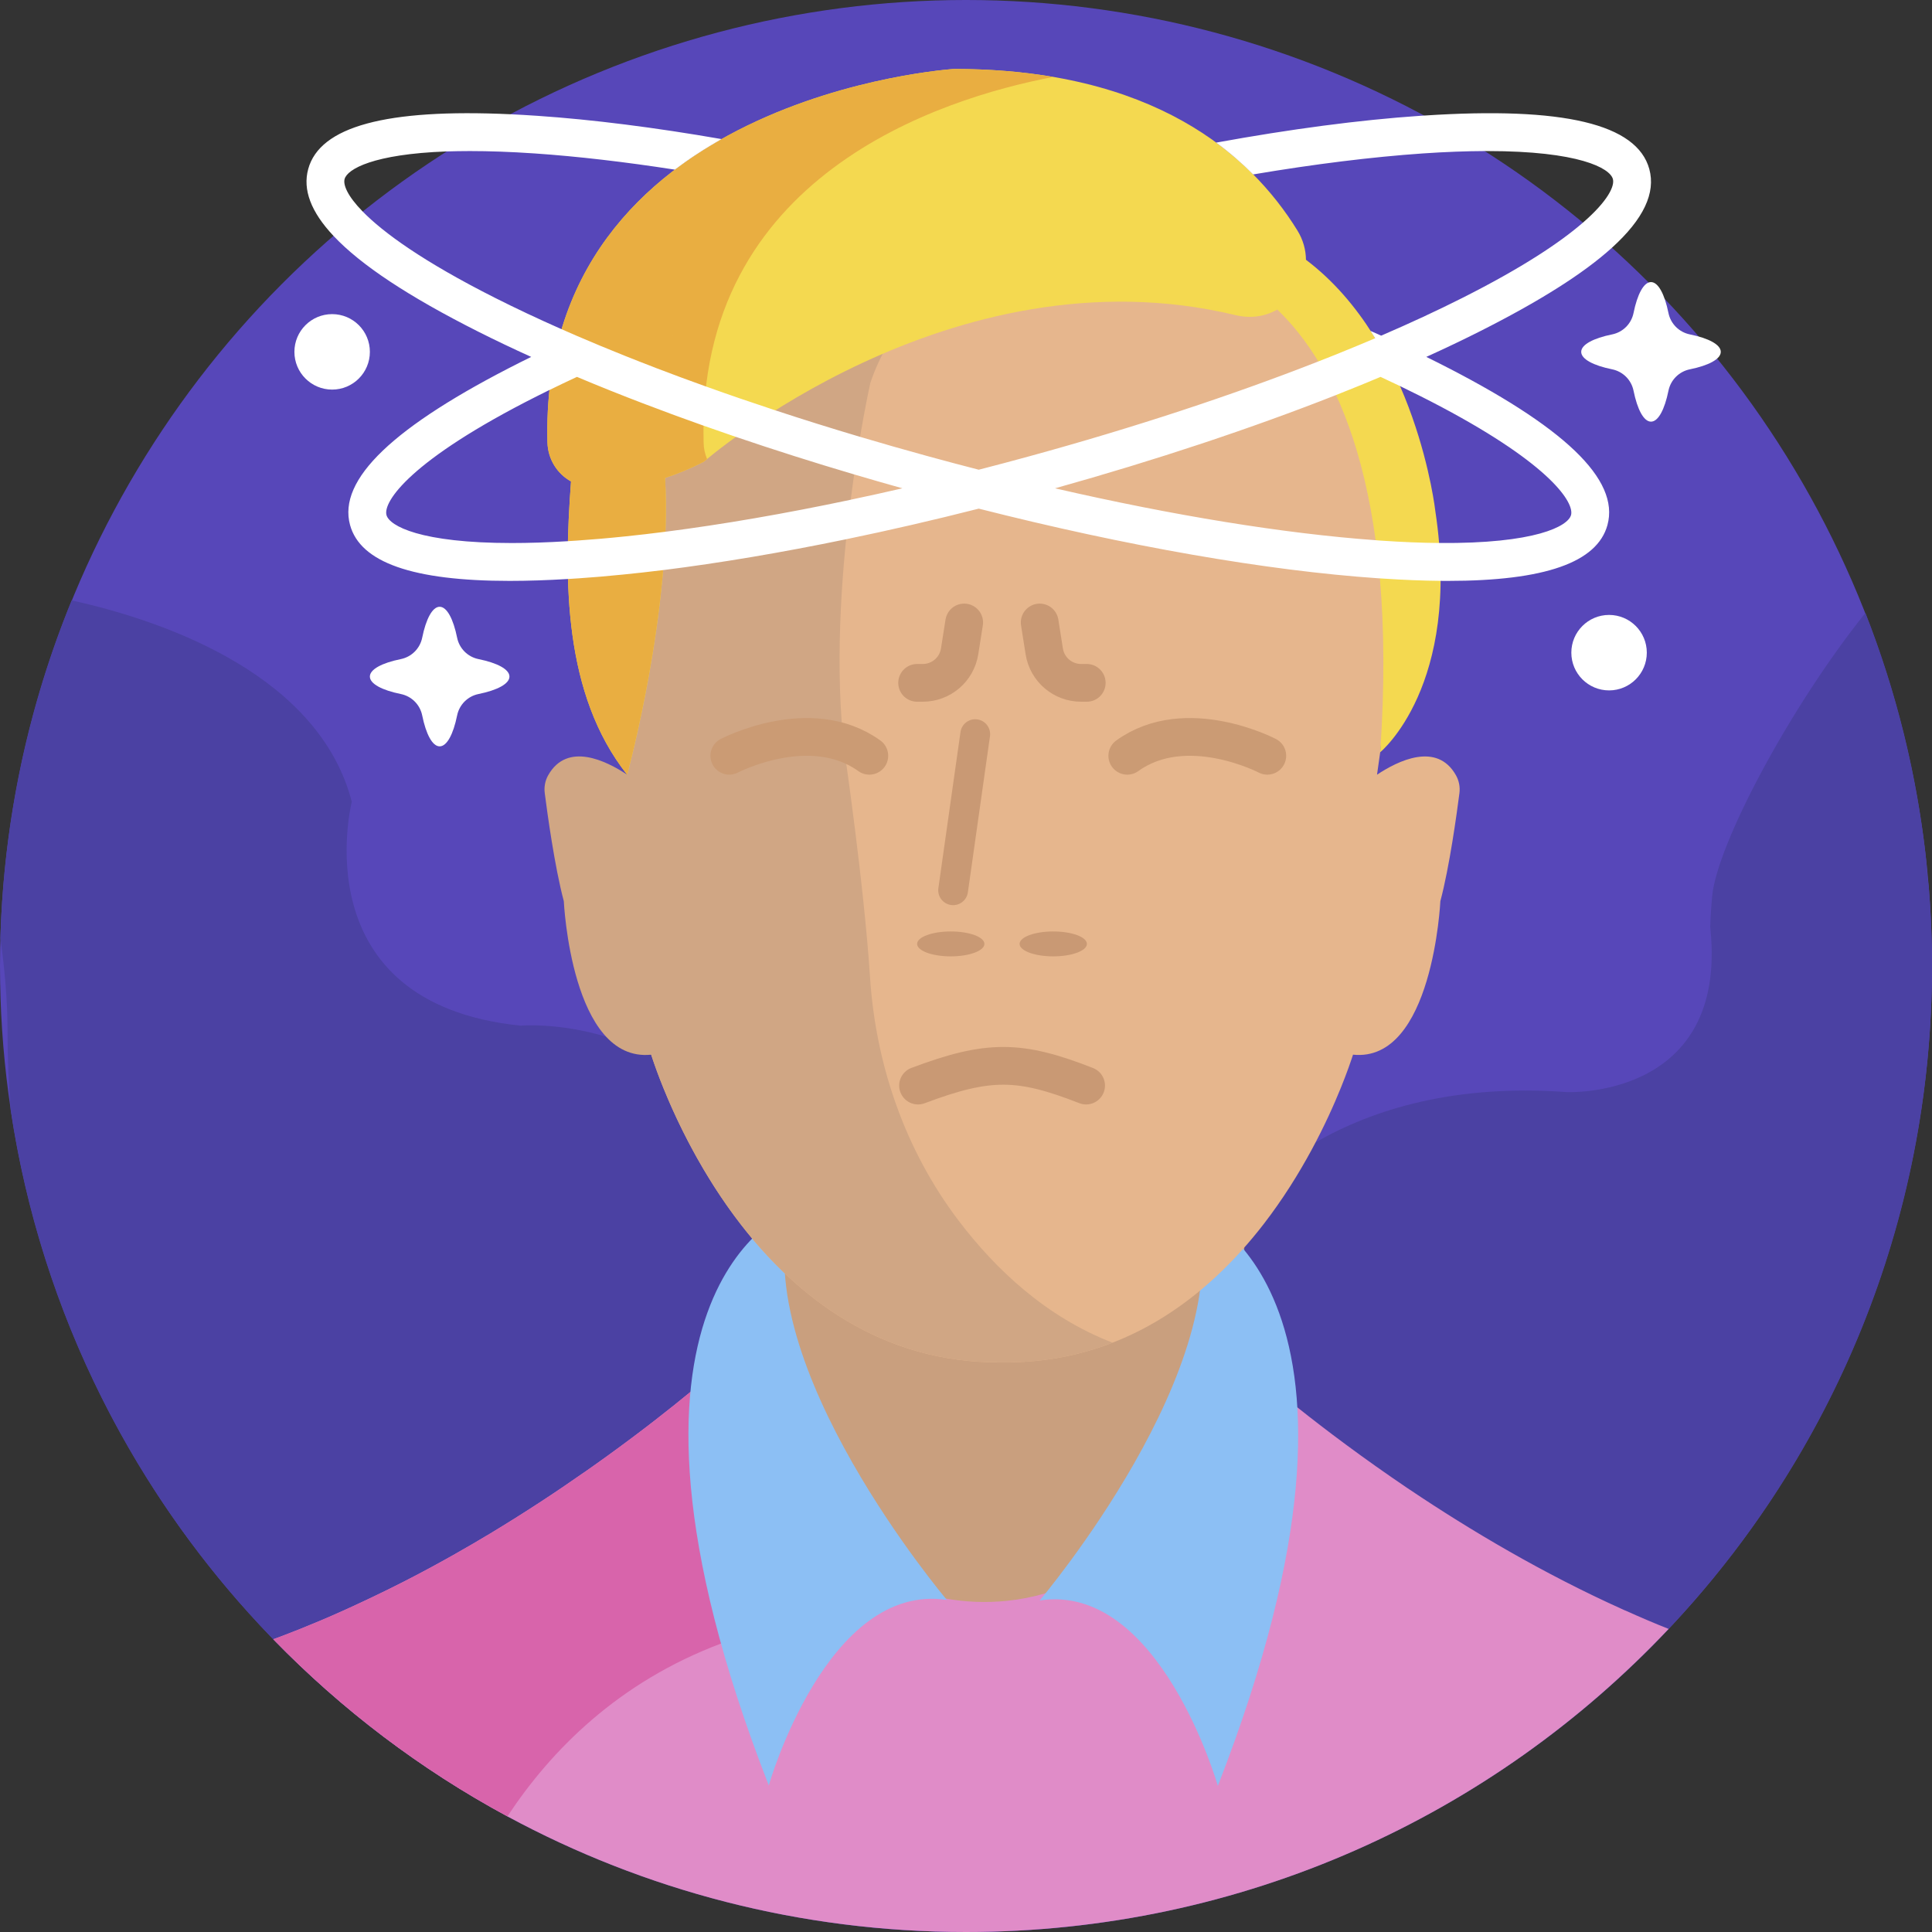 <?xml version="1.0" encoding="iso-8859-1"?>
<!-- Generator: Adobe Illustrator 22.0.1, SVG Export Plug-In . SVG Version: 6.00 Build 0)  -->
<svg version="1.1" xmlns="http://www.w3.org/2000/svg" xmlns:xlink="http://www.w3.org/1999/xlink" x="0px" y="0px"
	 viewBox="0 0 512 512" style="enable-background:new 0 0 512 512;" xml:space="preserve">
<rect x="0" y="0" width="512" height="512" fill="#333333" stroke="none"/>
<g id="BULINE">
	<circle id="XMLID_2324_" style="fill:#5747B9;" cx="256" cy="256" r="256"/>
</g>
<g id="Icons">
	<g id="XMLID_1646_">
		<path id="XMLID_4488_" style="fill:#4B41A3;" d="M512,256c0,68.01-26.53,129.83-69.8,175.68C395.53,481.13,329.37,512,256,512
			c-43.98,0-85.38-11.1-121.53-30.64c-23.04-12.44-43.95-28.32-62.05-46.94c-36.43-37.49-61.49-86.09-69.59-140.23v-0.03
			C2.28,287.3,2,280.37,2,273.37c0-8.3-0.78-16.58-1.89-24.79c0.89-31.59,7.52-61.75,18.87-89.47
			c26.81,5.91,65.73,20.64,74.25,53.36c0,0-13.59,53.34,44.71,59.34c0,0,9.96-0.89,22.69,2.93c3.77,1.13,7.77,2.67,11.84,4.77h0.01
			c0.03,0.01,0.07,0.03,0.1,0.05h0.01c9.31,4.83,18.91,12.58,26.56,24.99c0.76,1.23,1.5,2.51,2.22,3.83
			c2.21,4.06,4.22,8.57,5.95,13.58c0.4,1.14,0.79,2.31,1.16,3.51v0.01c0.54,1.76,1.05,3.59,1.53,5.47c0.08,0.29,0.15,0.57,0.22,0.86
			l0.32,0.01l0.65,0.01l18.3,0.34l32.34,0.6l32.41,0.61l14.45,0.27l8.29,0.16c0,0,0.5-1.02,1.57-2.75c0.98-1.6,2.45-3.8,4.46-6.37
			c0.85-1.07,1.79-2.21,2.83-3.39c0.72-0.83,1.5-1.68,2.32-2.55c0.51-0.53,1.03-1.07,1.58-1.61c4.75-4.75,10.98-9.86,18.9-14.41
			c15.31-8.78,36.96-15.47,66.58-13.31c0,0,41.25,1.94,38.24-41.02c-0.06-0.9-0.14-1.83-0.24-2.77c0,0,0.06-3.03,0.5-8.02
			c1.2-13.6,20.46-49.99,40.63-75.18c8.21,20.91,13.76,43.17,16.2,66.36c0.09,2.11,0.28,4.16,0.58,6.15c0,0.02,0.01,0.04,0.01,0.06
			C511.71,241.93,512,248.93,512,256z"/>
		<g id="XMLID_4478_">
			<rect id="XMLID_4487_" x="201.375" y="302.341" style="fill:#C99F7E;" width="128.373" height="135.523"/>
			<path id="XMLID_4567_" style="fill:#E08CC8;" d="M442.2,431.68C395.53,481.13,329.37,512,256,512
				c-43.98,0-85.38-11.1-121.53-30.64c-23.04-12.44-43.95-28.32-62.05-46.94c0.64-0.23,1.28-0.47,1.93-0.71
				c3.51-1.32,6.97-2.71,10.4-4.16c2.29-0.96,4.56-1.96,6.79-2.97c2.25-1.02,4.47-2.06,6.67-3.1c3.17-1.5,6.27-3.04,9.33-4.6
				c0,0,0.01,0,0.01-0.01c4.5-2.3,8.87-4.67,13.11-7.07c0.01,0,0.01-0.01,0.01-0.01c3.19-1.8,6.3-3.62,9.32-5.44
				c9.1-5.49,17.46-11,24.89-16.21c0.01,0,0.01-0.01,0.03-0.01c1.42-0.99,2.82-1.97,4.17-2.95c0.62-0.45,1.23-0.88,1.83-1.31
				c9.22-6.66,16.73-12.59,22.05-16.98l0.01-0.01c0.05-0.04,0.1-0.08,0.15-0.12c0.04-0.04,0.1-0.08,0.15-0.13
				c5.69-4.7,8.82-7.57,8.82-7.57c0.01-0.01,0.01-0.01,0.01-0.01c-0.01,0.11,0,0.23,0,0.34c-0.01,0.45,0.001,0.901,0.039,1.371
				c0.03,0.396,0.064,0.793,0.121,1.199c0.04,0.29,0.08,0.59,0.14,0.89c0.03,0.18,0.07,0.36,0.1,0.54c0.1,0.53,0.23,1.07,0.38,1.62
				v0.04c0.13,0.47,0.27,0.94,0.42,1.42c0.11,0.35,0.23,0.71,0.36,1.07c0.85,2.46,2.06,5.06,3.53,7.78c0.73,1.36,1.53,2.72,2.4,4.12
				c0.11,0.18,0.21,0.35,0.33,0.53v0.01c0.46,0.74,0.94,1.5,1.45,2.24v0.01c0.32,0.5,0.66,0.99,0.99,1.48
				c3.58,5.26,7.85,10.72,12.45,16.13c0.83,0.98,1.68,1.95,2.53,2.93c0.4,0.46,0.8,0.91,1.21,1.35c0.34,0.35,0.67,0.71,1,1.05
				c0.71,0.73,1.43,1.43,2.18,2.11c0.3,0.28,0.61,0.56,0.92,0.84c0.62,0.54,1.25,1.08,1.88,1.59c0.63,0.52,1.29,1.02,1.94,1.5
				c0.65,0.49,1.31,0.96,1.99,1.41c0.66,0.46,1.34,0.9,2.02,1.31c0.32,0.21,0.64,0.4,0.97,0.6c0.36,0.21,0.72,0.43,1.1,0.63
				c5.68,3.2,11.82,5.37,18.09,6.48c5.31,0.95,10.73,1.15,16.1,0.61c3.48-0.35,6.93-1.02,10.32-2h0.01
				c10.21-2.96,19.75-8.79,27.34-17.48c13.87-15.88,25.62-32.64,25.25-43.72c0,0,0.04,0.02,0.09,0.08
				c0.69,0.63,5.7,5.15,14.05,11.82l0.01,0.01c7.37,5.87,17.33,13.4,29.23,21.44c0.17,0.11,0.34,0.23,0.53,0.35
				c15.93,10.7,35.31,22.24,56.63,31.83c0.19,0.08,0.38,0.19,0.6,0.25C434.54,428.52,438.34,430.15,442.2,431.68z"/>
			<path id="XMLID_4562_" style="fill:#D864AB;" d="M232.55,417.16c-1.08,0.59-2.19,1.16-3.29,1.72c-3.05,1.56-6.16,3.1-9.32,4.6
				c-6.02,2.88-12.23,5.62-18.57,8.15c-0.88,0.37-1.77,0.72-2.66,1.05c-2.04,0.8-4.1,1.58-6.17,2.33c-0.5,0.18-0.99,0.35-1.47,0.55
				c-27.15,10.22-45,28.2-56.6,45.8c-23.04-12.44-43.95-28.32-62.05-46.94c0.64-0.23,1.28-0.47,1.93-0.71
				c3.5-1.33,6.97-2.72,10.4-4.16c2.29-0.96,4.56-1.96,6.79-2.97c2.25-1.02,4.47-2.06,6.67-3.1c3.17-1.5,6.27-3.04,9.33-4.6
				c0,0,0.01,0,0.01-0.01c4.5-2.3,8.87-4.67,13.11-7.07c0.01,0,0.01-0.01,0.01-0.01c3.19-1.8,6.3-3.62,9.32-5.44
				c9.1-5.49,17.46-11,24.89-16.21c0.01,0,0.01-0.01,0.03-0.01c1.43-1,2.82-1.98,4.17-2.95c0.62-0.45,1.23-0.88,1.83-1.31
				c9.22-6.66,16.73-12.59,22.05-16.98c0-0.01,0-0.01,0-0.01h0.01v-0.01c0.05-0.04,0.1-0.08,0.15-0.11c0.04-0.04,0.1-0.08,0.15-0.13
				c5.69-4.7,8.82-7.57,8.82-7.57c-0.03,0.93,0.03,1.9,0.17,2.9c0.04,0.29,0.08,0.59,0.14,0.89c0.02,0.18,0.05,0.36,0.1,0.54
				c0.1,0.53,0.23,1.07,0.38,1.62v0.04c0.13,0.47,0.27,0.94,0.42,1.42c0.11,0.35,0.23,0.71,0.36,1.07c0.85,2.46,2.06,5.06,3.53,7.78
				c0.73,1.36,1.53,2.72,2.4,4.12c0.11,0.18,0.21,0.35,0.33,0.53v0.01c0.46,0.74,0.94,1.5,1.45,2.24v0.01
				c0.32,0.5,0.66,0.99,0.99,1.48c3.58,5.26,7.85,10.72,12.45,16.13c0.83,0.98,1.68,1.95,2.53,2.93c0.4,0.46,0.8,0.91,1.21,1.35
				c0.34,0.35,0.67,0.71,1,1.05c0.71,0.73,1.43,1.43,2.18,2.11c0.3,0.28,0.61,0.56,0.92,0.84c0.62,0.54,1.25,1.08,1.88,1.59
				c0.64,0.51,1.29,1.02,1.94,1.5c0.65,0.49,1.31,0.96,1.99,1.41c0.66,0.46,1.34,0.9,2.02,1.31c0.32,0.21,0.64,0.4,0.97,0.6
				C231.81,416.74,232.17,416.96,232.55,417.16z"/>
			<path id="XMLID_4484_" style="fill:#8CBFF4;" d="M209.5,320.886c0,0-56.834,21.201-5.77,152.263c0,0,15.407-53.967,47.209-49.148
				C250.939,424.001,197.936,361.361,209.5,320.886z"/>
			<path id="XMLID_4483_" style="fill:#8CBFF4;" d="M316.968,321.02c0,0,56.834,21.201,5.77,152.263
				c0,0-15.407-53.967-47.209-49.148C275.529,424.134,328.532,361.495,316.968,321.02z"/>
			<path id="XMLID_4482_" style="fill:#E6B68D;" d="M386.767,210.169c-0.686,5.315-2.623,19.544-5.057,28.648
				c0,0-1.989,42.843-23.144,40.683c-0.514,1.577-1.56,4.663-3.206,8.726c-3.652,9.035-10.269,22.956-20.504,36.208
				c-14.83,19.167-37.237,36.962-69.296,36.602c-32.042,0.36-54.449-17.435-69.262-36.602
				c-10.252-13.252-16.87-27.173-20.521-36.208c-2.452-6.069-3.583-9.926-3.583-9.926c2.28-16.698-6.84-78.948-6.84-78.948
				c-5.315-44.026,6.84-97.926,6.84-97.926c16.698-49.34,93.366-46.306,93.366-46.306s76.668-3.035,93.366,46.306
				c0,0,12.155,53.901,6.84,97.926c0,0-0.326,2.229-0.84,5.949c5.537-3.686,15.875-8.795,20.916,0.154
				C386.647,206.877,386.972,208.54,386.767,210.169z"/>
			<path id="XMLID_4481_" style="fill:#D0A684;" d="M253.923,323.321c-14.057-18.589-21.847-41.123-23.359-64.379
				c-1.596-24.55-6.727-59.591-6.727-59.591c-5.307-44.038,6.826-97.919,6.826-97.919c9.865-29.123,40.614-39.994,64.153-44.017
				c-16.37-2.803-29.252-2.29-29.252-2.29s-76.67-3.039-93.383,46.306c0,0-12.133,53.881-6.826,97.919c0,0,0.326,2.229,0.839,5.948
				c-5.544-3.692-15.869-8.794-20.918,0.15c-0.807,1.43-1.122,3.086-0.914,4.714c0.679,5.318,2.623,19.548,5.054,28.662
				c0,0,1.987,42.829,23.145,40.679c3.298,10.226,28.811,82.249,93.004,81.533c10.828,0.128,20.564-1.819,29.252-5.221
				C277.242,349.019,263.827,336.417,253.923,323.321z"/>
			<path id="XMLID_4480_" style="fill:#F4D950;" d="M380.399,135.592c0,0-4.941-44.562-34.306-66.75
				c-0.03-2.576-0.708-5.234-2.274-7.772c-12.598-20.406-38.405-42.794-91.004-42.794c0,0-110.145,6.993-107.733,98.982
				c0.116,4.426,2.573,8.302,6.242,10.326c-1.969,26.423-1.95,56.391,14.87,77.713c0,0,12-43.842,10.054-78.646
				c3.215-1.041,6.641-2.434,10.279-4.297c0,0,65.357-57.003,140.927-38.837c4.106,0.987,7.935,0.292,11.044-1.481
				c15.166,14.548,32.103,46.684,27.268,117.312C365.765,199.35,387.354,181.758,380.399,135.592z"/>
			<path id="XMLID_4479_" style="fill:#E9AE41;" d="M186.466,117.266c0.021,1.541,0.342,3.017,0.92,4.387
				c-0.556,0.449-0.856,0.706-0.856,0.706c-3.638,1.862-7.061,3.252-10.271,4.301c1.947,34.794-10.065,78.638-10.065,78.638
				c-16.819-21.313-16.833-51.291-14.864-77.718c-3.659-2.011-6.12-5.885-6.248-10.314c-2.397-91.992,107.741-98.989,107.741-98.989
				c9.629,0,18.381,0.749,26.299,2.118C249.057,26.13,184.604,46.672,186.466,117.266z"/>
		</g>
		
			<path id="XMLID_4477_" style="fill:none;stroke:#C99974;stroke-width:10;stroke-linecap:round;stroke-linejoin:round;stroke-miterlimit:10;" d="
			M243.29,287.689c18.85-7.099,27.007-6.847,44.542,0"/>
		<path id="XMLID_4475_" style="fill:#C99974;" d="M252.034,239.839L252.034,239.839c-2.158-0.306-3.66-2.303-3.355-4.462
			l5.859-41.372c0.306-2.158,2.303-3.66,4.462-3.355l0,0c2.158,0.306,3.66,2.303,3.355,4.462l-5.859,41.372
			C256.19,238.642,254.193,240.144,252.034,239.839z"/>
		<ellipse id="XMLID_4474_" style="fill:#C99974;" cx="251.962" cy="250.146" rx="8.917" ry="3.301"/>
		<ellipse id="XMLID_4473_" style="fill:#C99974;" cx="279.121" cy="250.146" rx="8.917" ry="3.301"/>
		
			<path id="XMLID_4470_" style="fill:none;stroke:#C99974;stroke-width:10;stroke-linecap:round;stroke-linejoin:round;stroke-miterlimit:10;" d="
			M243.045,180.963h1.504c4.863,0,9.002-3.538,9.76-8.341l1.208-7.659"/>
		
			<path id="XMLID_4469_" style="fill:none;stroke:#C99974;stroke-width:10;stroke-linecap:round;stroke-linejoin:round;stroke-miterlimit:10;" d="
			M288.002,180.963h-1.504c-4.863,0-9.002-3.538-9.76-8.341l-1.208-7.659"/>
		<g id="XMLID_4463_">
			<path id="XMLID_4468_" style="fill:#FFFFFF;" d="M178.31,88.926c-0.03,0.03-0.05,0.07-0.08,0.11h0.01
				C178.26,88.996,178.29,88.966,178.31,88.926z"/>
			<path id="XMLID_4464_" style="fill:#FFFFFF;" d="M437.08,44.79c-3.28-11.94-22.76-16.59-59.58-14.17h-0.01
				c-0.37,0.02-0.75,0.04-1.13,0.07c-16.1,1.1-34.39,3.52-54.04,7.1h-0.03c3.65,2.68,6.9,5.51,9.8,8.43h0.03
				c16.23-2.74,31.39-4.62,44.93-5.56c6.15-0.42,11.62-0.61,16.46-0.63h0.7c24.23,0,32.44,4.53,33.22,7.41
				c0.5,1.83-1.24,5.76-7.94,11.56c-6,5.21-16,11.92-31.95,19.95c-6.64,3.35-13.84,6.69-21.52,10c-0.91-0.41-1.84-0.83-2.77-1.24
				c-0.02-0.01-0.03-0.01-0.05-0.02c0.42,0.65,0.83,1.3,1.23,1.95c-2.93,1.25-5.93,2.49-8.99,3.73c-0.01,0-0.02,0.01-0.03,0.01
				c-0.72,0.3-1.44,0.59-2.17,0.88c-1.28,0.52-2.58,1.02-3.88,1.53c-0.01,0-0.01,0.01-0.02,0.01c-22.9,8.98-48.99,17.57-76.49,25.1
				c-4.51,1.24-9,2.43-13.47,3.58c-4.47-1.15-8.96-2.34-13.48-3.58c-6.07-1.67-12.06-3.37-17.97-5.13c-0.01,0-0.03-0.01-0.04-0.01
				c-7.63-2.27-15.11-4.61-22.4-7.01c-0.01,0-0.02-0.01-0.03-0.01c-6.27-2.07-12.39-4.16-18.35-6.31c-0.01,0-0.03-0.01-0.04-0.01
				c-4.56-1.64-9.02-3.28-13.37-4.95h-0.01l-0.01-0.01c-0.01-0.01-0.01-0.01-0.01-0.01c-2.76-1.06-5.48-2.12-8.15-3.19
				c-4.39-1.76-8.66-3.53-12.79-5.31c-1.32-0.57-2.62-1.14-3.9-1.71h-0.01c-0.01,0-0.01-0.01-0.02-0.01
				c-6.22-2.75-12.09-5.51-17.58-8.28c-19.15-9.65-29.72-17.38-35.1-22.89c-4.11-4.2-5.21-7.12-4.8-8.62
				c0.72-2.62,7.57-6.6,27.01-7.31h0.01c1.95-0.06,4.01-0.1,6.21-0.1c5.01,0,10.7,0.19,17.16,0.63c11.34,0.78,23.82,2.23,37.11,4.29
				c0,0,0,0,0.01,0.01c0.62-0.47,1.23-0.92,1.86-1.37c0.28-0.21,0.56-0.41,0.84-0.6v-0.01c0.11-0.07,0.22-0.15,0.33-0.23
				c0.29-0.2,0.58-0.4,0.87-0.6v-0.01c0.37-0.25,0.74-0.5,1.11-0.75c0.39-0.26,0.77-0.51,1.16-0.76c0.46-0.3,0.93-0.6,1.4-0.9
				c0.54-0.33,1.07-0.67,1.61-0.99c0.54-0.33,1.09-0.66,1.63-0.97c0.49-0.29,1-0.58,1.49-0.87c0.03-0.01,0.05-0.02,0.08-0.04
				c-0.01-0.01-0.01-0.01-0.02-0.01c-17.66-3.07-34.14-5.16-48.8-6.16c-2.49-0.17-4.89-0.31-7.23-0.42h-0.01
				c-32.87-1.51-50.39,3.26-53.47,14.52c-1.5,5.47,0.71,11.35,6.7,17.72c7.22,7.7,19.96,16.11,38.34,25.37
				c4.45,2.24,9.14,4.48,14.05,6.7c-1,0.49-1.99,0.98-2.96,1.47c-33.61,16.93-48.35,31.03-45.04,43.09
				c2.72,9.91,16.61,14.8,42.3,14.8c4.74,0,9.88-0.17,15.43-0.5h0.03c0.97-0.06,1.96-0.12,2.96-0.19c3.69-0.25,7.49-0.57,11.4-0.97
				h0.03c3.51-0.34,7.1-0.75,10.77-1.2c0,0,0,0,0.01,0s0.01,0,0.02,0h0.01c15.03-1.88,31.36-4.63,48.47-8.17
				c0.01,0,0.03-0.01,0.04-0.01c11.42-2.36,23.18-5.07,35.14-8.11c39.15,9.94,76.26,16.43,105.89,18.46
				c0.12,0.01,0.25,0.02,0.37,0.02h0.04c0.19,0.02,0.37,0.03,0.56,0.04h0.03c5.56,0.37,10.72,0.58,15.48,0.62h0.03
				c0.64,0.01,1.28,0.01,1.9,0.01c25.7,0,39.59-4.89,42.31-14.8c3.3-12.06-11.43-26.16-45.05-43.09c-0.97-0.49-1.96-0.98-2.96-1.47
				c4.91-2.22,9.6-4.46,14.05-6.7c15.93-8.02,27.62-15.4,35.15-22.23C435.56,58.05,438.82,51.14,437.08,44.79z M225.45,132.43
				c-0.01,0-0.03,0.01-0.04,0.01v0.01c-17.32,3.66-33.86,6.52-49.06,8.47h-0.01c-0.01,0-0.01,0-0.02,0h-0.01
				c-3.56,0.46-7.06,0.86-10.47,1.22h-0.01c-0.01,0-0.01,0-0.02,0h-0.01c-4.48,0.47-8.81,0.84-13,1.13
				c-0.77,0.05-1.53,0.1-2.28,0.14h-0.01c-0.01,0-0.01,0-0.02,0c0,0,0,0.01-0.01,0.01c-5.51,0.34-10.44,0.49-14.84,0.49
				c-24.23,0-32.43-4.53-33.22-7.41c-0.96-3.47,6.16-14.53,39.89-31.51c1.08-0.54,2.17-1.08,3.27-1.63h0.01
				c0.01,0,0.01-0.01,0.02-0.01h0.01c2.36-1.16,4.79-2.32,7.28-3.47c5.79,2.44,11.83,4.86,18.08,7.24c0.01,0,0.01,0,0.01,0
				c0.01,0,0.01,0.01,0.02,0.01h0.01c5,1.92,10.13,3.8,15.38,5.66c0.01,0,0.03,0.01,0.04,0.01c2.82,1,5.67,1.99,8.56,2.98h0.02
				c10.09,3.43,20.55,6.76,31.31,9.94c0.01,0,0.02,0.01,0.03,0.01c4.22,1.25,8.49,2.47,12.79,3.68
				C234.53,130.47,229.97,131.48,225.45,132.43z M416.42,135.85c0,0.24-0.03,0.46-0.08,0.65c-0.81,2.94-9.38,7.62-34.97,7.4h-0.03
				c-4.58-0.04-9.68-0.24-15.39-0.63c-0.19-0.01-0.37-0.03-0.56-0.04h-0.03c-0.27-0.02-0.54-0.04-0.81-0.07h-0.03
				c-24.28-1.76-53.6-6.54-84.92-13.75c26.73-7.47,52.08-15.9,74.44-24.71c0.01,0,0.01-0.01,0.02-0.01
				c1.71-0.68,3.42-1.35,5.09-2.04c0.01,0,0.02-0.01,0.03-0.01c2.26-0.92,4.49-1.83,6.68-2.76c1.74,0.8,3.45,1.61,5.13,2.42
				c0.01,0.01,0.03,0.01,0.04,0.02c1.85,0.89,3.65,1.78,5.42,2.67C408.31,121.03,416.42,131.79,416.42,135.85z"/>
		</g>
		<circle id="XMLID_4462_" style="fill:#FFFFFF;" cx="88.021" cy="93.246" r="10"/>
		<circle id="XMLID_4461_" style="fill:#FFFFFF;" cx="426.42" cy="172.963" r="10"/>
		<path id="XMLID_4460_" style="fill:#FFFFFF;" d="M135.008,179.296c0-1.927-3.249-3.625-8.187-4.625
			c-2.867-0.581-5.102-2.815-5.682-5.682c-1-4.938-2.698-8.187-4.625-8.187s-3.625,3.249-4.625,8.187
			c-0.581,2.867-2.815,5.102-5.682,5.682c-4.937,1-8.186,2.698-8.186,4.625c0,1.927,3.249,3.625,8.187,4.625
			c2.867,0.581,5.102,2.815,5.682,5.682c1,4.938,2.698,8.187,4.625,8.187s3.625-3.249,4.625-8.187
			c0.581-2.867,2.815-5.102,5.682-5.682C131.759,182.921,135.008,181.223,135.008,179.296z"/>
		<path id="XMLID_4459_" style="fill:#FFFFFF;" d="M456.025,93.246c0-1.927-3.249-3.625-8.187-4.625
			c-2.867-0.581-5.102-2.815-5.682-5.682c-1-4.937-2.698-8.186-4.625-8.186c-1.927,0-3.625,3.249-4.625,8.186
			c-0.581,2.867-2.815,5.102-5.682,5.682c-4.938,1-8.186,2.698-8.186,4.625c0,1.927,3.249,3.625,8.187,4.625
			c2.867,0.581,5.102,2.815,5.682,5.682c1,4.938,2.698,8.187,4.625,8.187c1.927,0,3.625-3.249,4.625-8.187
			c0.581-2.867,2.815-5.102,5.682-5.682C452.776,96.871,456.025,95.173,456.025,93.246z"/>
		<g id="XMLID_1680_">
			
				<path id="XMLID_1682_" style="fill:none;stroke:#CB9B74;stroke-width:10;stroke-linecap:round;stroke-linejoin:round;stroke-miterlimit:10;" d="
				M193.273,200.29c0,0,21.484-11.25,37.109,0"/>
			
				<path id="XMLID_1681_" style="fill:none;stroke:#CB9B74;stroke-width:10;stroke-linecap:round;stroke-linejoin:round;stroke-miterlimit:10;" d="
				M335.849,200.29c0,0-21.484-11.25-37.109,0"/>
		</g>
	</g>
</g>
</svg>
